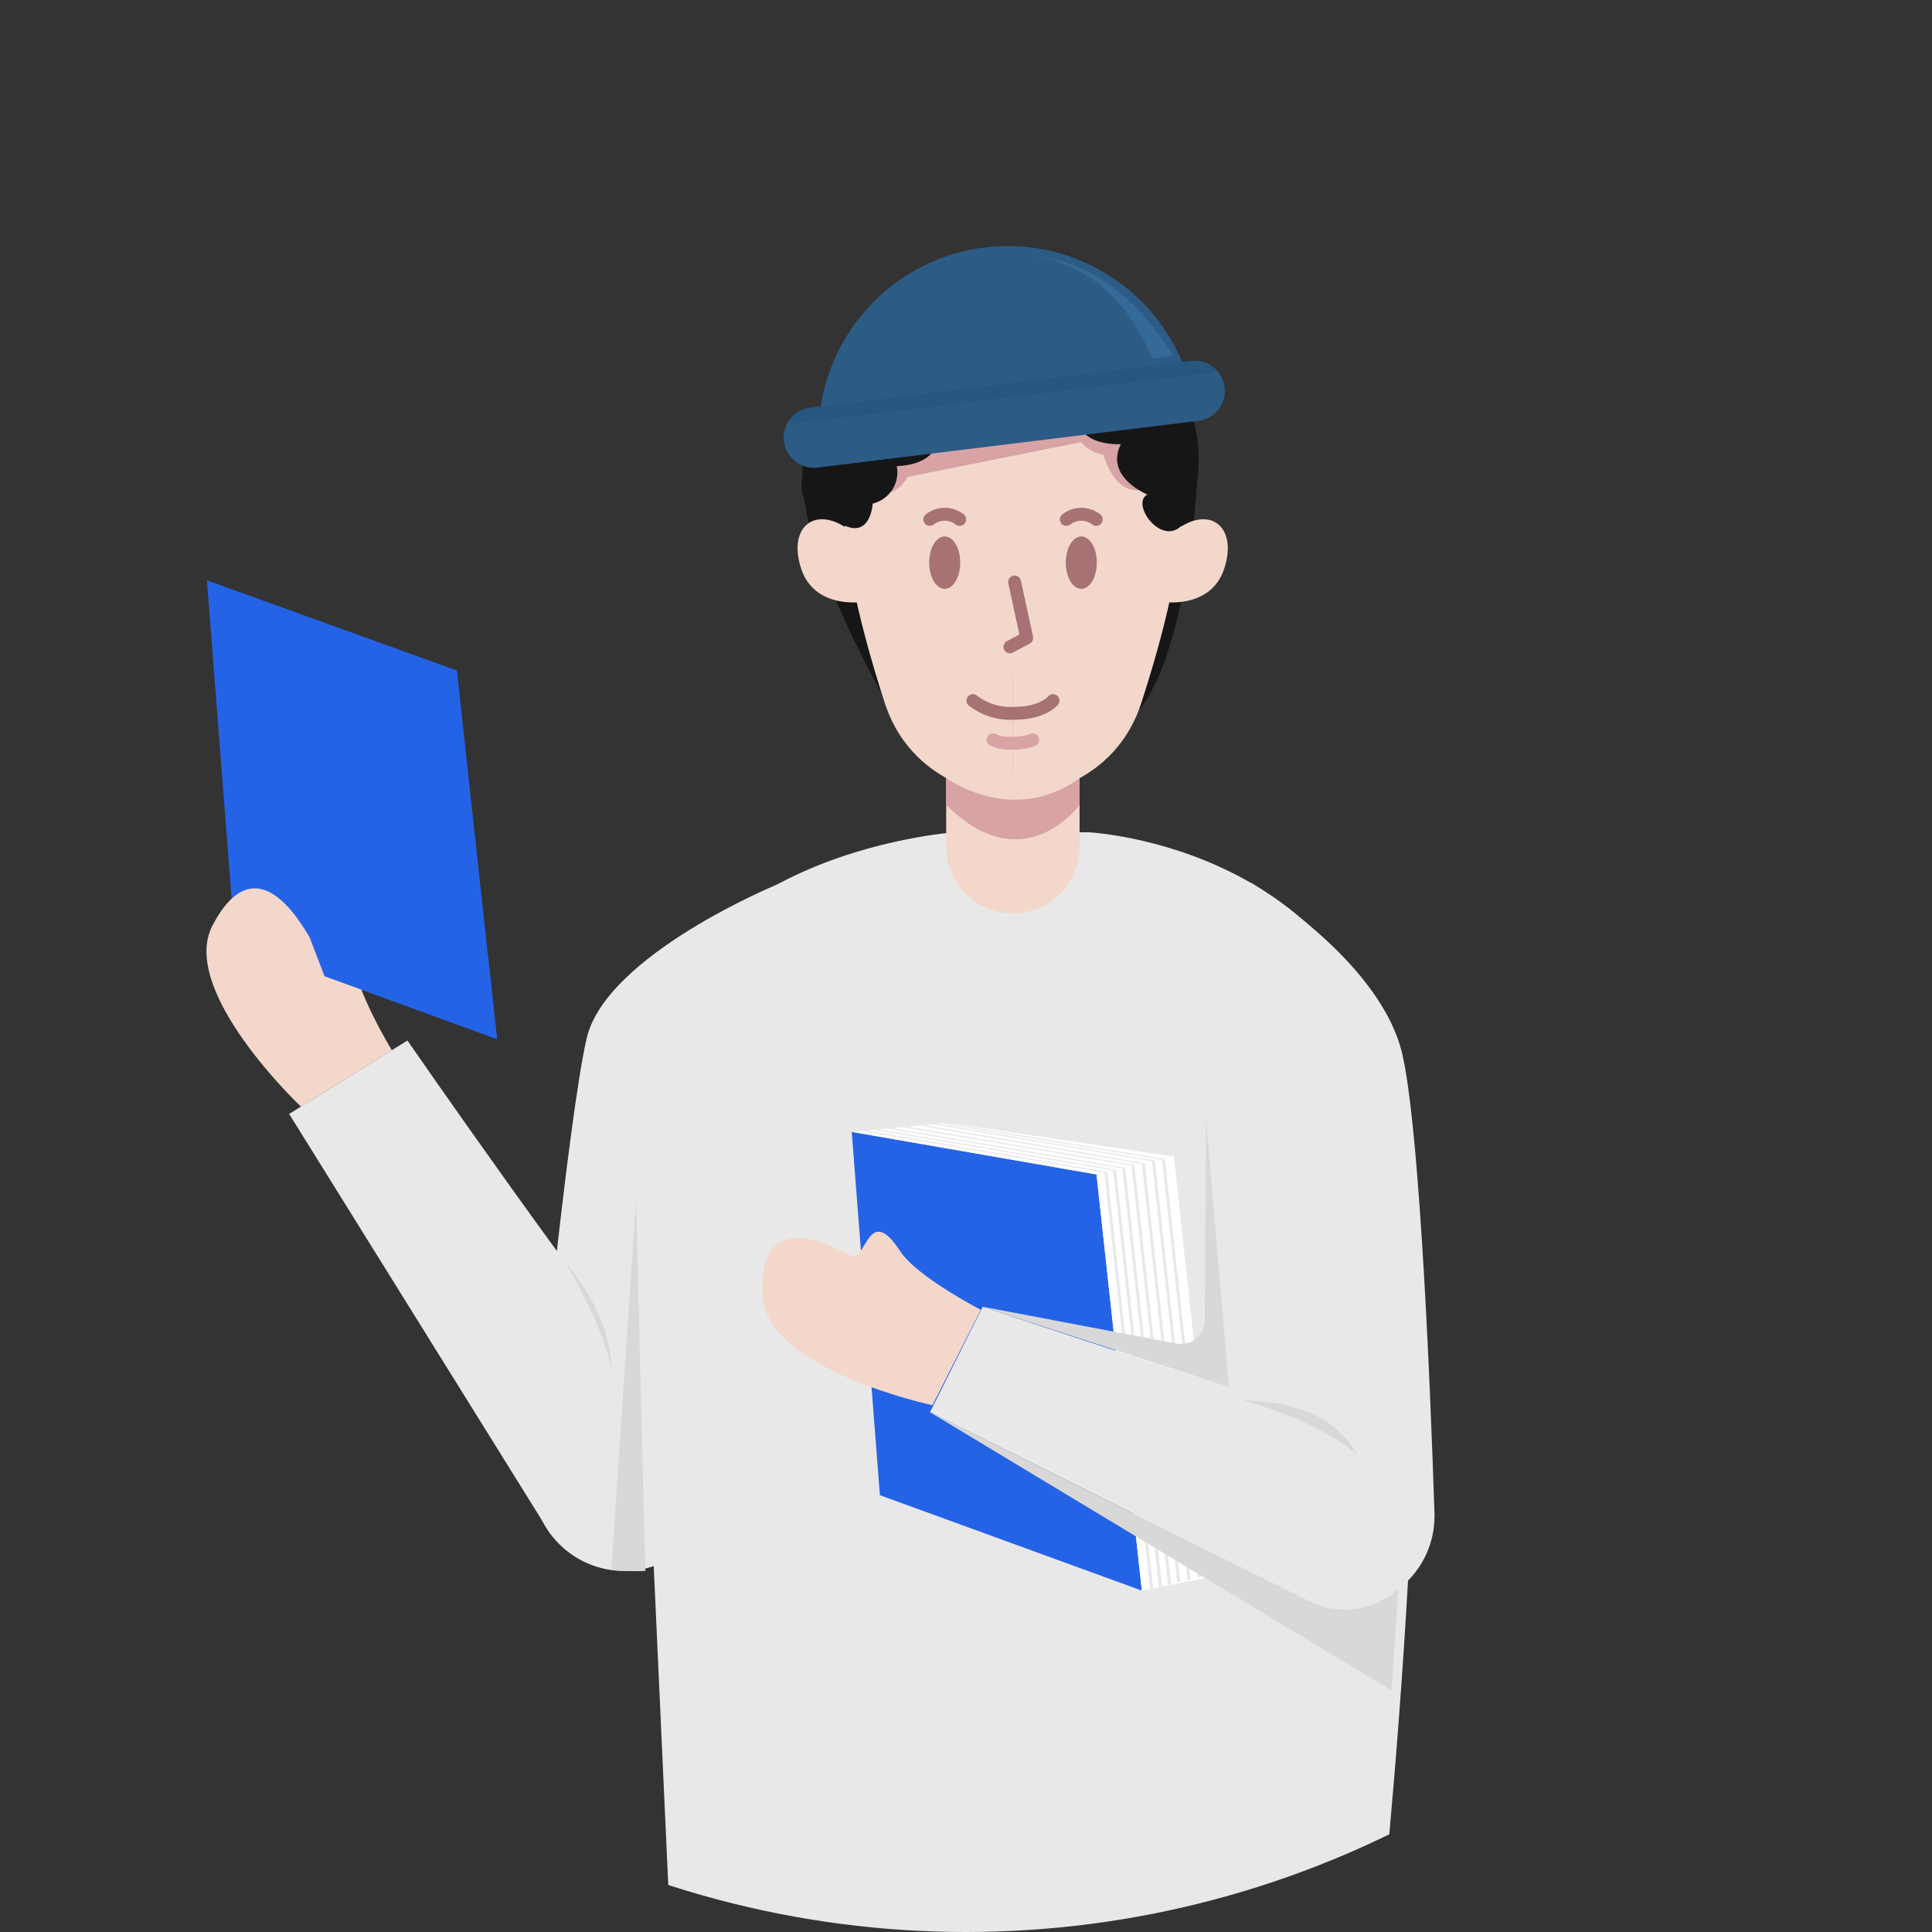 <svg xmlns="http://www.w3.org/2000/svg" xmlns:xlink="http://www.w3.org/1999/xlink" width="150" height="150" viewBox="0 0 150 150"><rect x="0" y="0" width="150" height="150" fill="#333333" stroke="none"/><defs><style>.a,.i,.l{fill:none;}.b{clip-path:url(#a);}.c{fill:#e9e8e8;}.d{fill:#2463e6;}.e{fill:#fff;}.f{fill:#d9d8d8;}.g{fill:#f3d7cb;}.h{fill:#161616;}.i{stroke:#a67273;stroke-linejoin:round;}.i,.l{stroke-linecap:round;}.j{fill:#a67273;}.k{fill:#d8a3a5;}.l{stroke:#d8a3a5;stroke-miterlimit:10;}.m{fill:#414141;}.n{fill:#261611;}.o{fill:#2c5c86;}.p{fill:#356a98;}.q{fill:#265781;}</style><clipPath id="a"><circle class="a" cx="75" cy="75" r="75"/></clipPath></defs><g class="b"><g transform="translate(16.033 19.098)"><path class="c" d="M716.782,404.771s21.588,1.086,24.495,22.086-2.3,66.977-2.3,66.977H684.445l-3.072-67.34c.34-20.085,24.989-21.724,24.989-21.724Z" transform="translate(-648.26 -359.249)"/><circle class="c" cx="7.137" cy="7.137" r="7.137" transform="translate(81.067 91.474)"/><circle class="c" cx="7.137" cy="7.137" r="7.137" transform="translate(25.288 88.595)"/><g transform="translate(50.094 68.081)"><path class="d" d="M771.048,527.591l19.006,3.306,3.519,32.31L773.237,555.8Z" transform="translate(-771.048 -526.892)"/><path class="e" d="M771.048,524.6l7.462-.7,17.551,2.618-6.007,1.386Z" transform="translate(-771.048 -523.901)"/><path class="e" d="M874.935,571.423l6.005-1.18-3.517-32.517-6.007,1.386Z" transform="translate(-852.41 -535.109)"/><g transform="translate(0.769 0.006)"><path class="c" d="M874.652,544.081l3.55,32.325.238-.047-3.565-32.33Z" transform="translate(-855.802 -540.223)"/><path class="c" d="M878.25,543.223l3.55,32.325.238-.047-3.565-32.33Z" transform="translate(-858.719 -539.528)"/><path class="c" d="M882.023,542.412l3.549,32.325.238-.047-3.565-32.33Z" transform="translate(-861.777 -538.871)"/><path class="c" d="M885.779,541.263l3.55,32.325.238-.047L886,541.212Z" transform="translate(-864.822 -537.939)"/><path class="c" d="M890,540.479l3.55,32.325.238-.047-3.565-32.33Z" transform="translate(-868.243 -537.303)"/><path class="c" d="M894.177,539.475l3.55,32.325.238-.047-3.565-32.33Z" transform="translate(-871.629 -536.49)"/><path class="c" d="M898.253,538.73l3.55,32.325.238-.047-3.565-32.33Z" transform="translate(-874.934 -535.885)"/><path class="c" d="M775.107,527.054l18.85,3.236.223-.051L775.5,527.018Z" transform="translate(-775.107 -526.433)"/><path class="c" d="M779.871,526.548l18.664,3.161.223-.051-18.5-3.146Z" transform="translate(-778.969 -526.023)"/><path class="c" d="M785.579,526.078l18.289,3.1.223-.051-18.122-3.085Z" transform="translate(-783.596 -525.642)"/><path class="c" d="M791.712,525.487l17.842,2.99.223-.051L792.1,525.451Z" transform="translate(-788.567 -525.163)"/><path class="c" d="M799.084,524.905l17.21,2.967.223-.051-17.043-2.952Z" transform="translate(-794.544 -524.691)"/><path class="c" d="M803.757,524.229l17.129,2.884.223-.051-16.962-2.869Z" transform="translate(-798.332 -524.143)"/><path class="c" d="M807.7,523.967l17.142,2.814.223-.051-16.976-2.8Z" transform="translate(-801.527 -523.93)"/></g></g><path class="c" d="M923.748,425.388s10.127,6.015,11.79,13.385,2.484,35.8,2.484,35.8l-14.225-.828-2.588-33.264Z" transform="translate(-842.68 -375.962)"/><path class="c" d="M832.923,622.332l-29.8-14.846,4.094-8.187s23.844,8.018,29.069,9.115Z" transform="translate(-746.951 -516.941)"/><path class="c" d="M660.129,426.134s-13.316,5.469-14.808,11.974-3.975,32.334-3.975,32.334l8.342,4.736,5.687-31.279Z" transform="translate(-615.812 -376.566)"/><path class="c" d="M560.665,528.41l-20.281-32.6,9.184-5.7s14.415,20.833,20.027,27.3Z" transform="translate(-533.969 -428.422)"/><path class="f" d="M674.4,555.257l.725,28.85a19.217,19.217,0,0,1-2.641-.071Z" transform="translate(-641.052 -481.238)"/><path class="f" d="M824.738,536.659l19.121,6.236-1.782-20.869-.094,15.666a1.864,1.864,0,0,1-2.132,1.833Z" transform="translate(-764.477 -454.3)"/><path class="f" d="M803.118,642.533l29.8,14.846a6.289,6.289,0,0,0,6.564-1.109l-.517,7.87Z" transform="translate(-746.951 -551.987)"/><path class="f" d="M931.527,637.693s6.589-.274,8.847,4.243C940.374,641.936,938.142,639.552,931.527,637.693Z" transform="translate(-851.044 -548.062)"/><path class="f" d="M654.146,581.842s3.615,3.957,3.472,8.436C657.618,590.278,657.713,588.122,654.146,581.842Z" transform="translate(-626.189 -502.789)"/><path class="g" d="M751.374,574.6l-3.753,7.407s-12.826-2.73-13.182-8.458c-.45-7.253,5.718-3.717,6.873-3.156s1.315-4.177,3.8-.348C746.4,572.032,751.374,574.6,751.374,574.6Z" transform="translate(-691.259 -492.005)"/><g transform="translate(0 25.956)"><path class="d" d="M506.677,301.445l19.409,7.006L529.2,337.06l-20.337-7.406Z" transform="translate(-506.645 -301.445)"/><path class="g" d="M520.9,440.324l-7.057,4.377s-9.537-9-6.864-14.078c3.385-6.43,6.817-.2,7.512.877s3.3-2.885,3.429,1.679C517.992,435.546,520.9,440.324,520.9,440.324Z" transform="translate(-506.509 -403.835)"/><path class="d" d="M548.676,439.822l1.179,3.074,13.393,4.877-.711-6.531-13.861-3.223Z" transform="translate(-540.691 -412.156)"/></g><path class="h" d="M888.735,278.535s3.488-3.284,4.541-17.788l-3.639,1.385Z" transform="translate(-816.356 -242.497)"/><path class="h" d="M757.194,272.48s-5.167-9.057-6.021-15.113,5.668.928,5.668.928Z" transform="translate(-704.78 -237.755)"/><path class="g" d="M0,0H10.358a0,0,0,0,1,0,0V5.807a5.179,5.179,0,0,1-5.179,5.179h0A5.179,5.179,0,0,1,0,5.807V0A0,0,0,0,1,0,0Z" transform="translate(57.428 40.832)"/><g transform="translate(49.464 7.007)"><circle class="g" cx="13.153" cy="13.153" r="13.153"/><path class="g" d="M781.1,293.491s-7.639-.154-9.974-7.375-3.148-12.017-3.127-15.283h13.1Z" transform="translate(-767.942 -257.68)"/><path class="g" d="M837.179,293.491s7.639-.154,9.974-7.375,3.148-12.017,3.127-15.283h-13.1Z" transform="translate(-824.026 -257.68)"/></g><g transform="translate(56.11 20.829)"><path class="i" d="M805.374,274.766a1.886,1.886,0,0,0-2.32,0" transform="translate(-803.009 -274.367)"/><path class="i" d="M861.373,274.766a1.886,1.886,0,0,0-2.319,0" transform="translate(-848.405 -274.367)"/><path class="i" d="M826.954,350.771s-.785.984-3.008.984a4.793,4.793,0,0,1-3.211-.984h0" transform="translate(-817.342 -336.303)"/><ellipse class="j" cx="1.205" cy="2.035" rx="1.205" ry="2.035" transform="translate(10.604 1.72)"/><ellipse class="j" cx="1.205" cy="2.035" rx="1.205" ry="2.035" transform="translate(0 1.72)"/><path class="i" d="M836.265,302.125l.94,4.345-1.306.693" transform="translate(-829.634 -296.868)"/></g><path class="k" d="M809.779,382.53s5.133,3.775,10.358.01v2.067s-4.331,6.027-10.358,0Z" transform="translate(-752.351 -341.219)"/><path class="g" d="M753.937,282.83s-3.728.616-4.794-2.53.918-4.879,3.4-3.266A23.422,23.422,0,0,1,753.937,282.83Z" transform="translate(-702.958 -255.203)"/><path class="g" d="M898.372,282.83s3.728.616,4.794-2.53-.918-4.879-3.4-3.266A23.422,23.422,0,0,0,898.372,282.83Z" transform="translate(-824.168 -255.203)"/><path class="l" d="M828.992,366.843a2.946,2.946,0,0,0,1.491.258,3.851,3.851,0,0,0,1.591-.258h0" transform="translate(-767.926 -328.503)"/><g transform="translate(27.543 134.586)"><rect class="g" width="13.12" height="5.517" transform="translate(36.525 146.703)"/><rect class="g" width="13.12" height="5.517" transform="translate(22.272 146.703)"/><path class="m" d="M697.672,875.1l11.538,147.125H724.9V875.1Z" transform="translate(-689.016 -875.103)"/><path class="m" d="M869.1,875.1l-11.538,147.125H841.874V875.1Z" transform="translate(-805.912 -875.103)"/><path class="n" d="M671.958,1678.954h15.4v15.2H652.444s-4.159-8.051,11.943-7.6c3.093,0,6.291-.826,6.825-3.386S671.958,1678.954,671.958,1678.954Z" transform="translate(-651.962 -1526.735)"/><path class="n" d="M860.242,1678.954h-15.4v15.2h34.909s4.159-8.051-11.943-7.6c-3.092,0-6.291-.826-6.825-3.386S860.242,1678.954,860.242,1678.954Z" transform="translate(-808.322 -1526.735)"/></g><path class="k" d="M786.066,232.193s.594-.064,1.347-1.192l13.458-2.7a2.555,2.555,0,0,0,1.7.96s.982,3.626,3.435,2.595l-3.021-7.405-17.132,2.891Z" transform="translate(-732.952 -213.073)"/><path class="h" d="M765.062,194.6s.222,3.728-5.425,3.057c0,0,.7,2.95-3.249,3.128a2.5,2.5,0,0,1-1.869,2.907s-.153,2.7-2.245,1.672-3.584-1.379-3.229-3.654-2.1-2.488,2.078-5.189,6.907-10.734,15.246-7.606,14.169,4.55,13.387,12.654-5.687,2.346-3.91,1.422c0,0-3.341-1.351-2.062-3.91,0,0-4.007.213-3.177-2.843C770.607,196.239,767.359,199.153,765.062,194.6Z" transform="translate(-702.795 -183.692)"/><g transform="translate(44.815)"><path class="o" d="M786.2,173.8a4.275,4.275,0,0,0-.781.027l-25.989,3.191a3.727,3.727,0,0,0-1.549.536A14.687,14.687,0,0,1,786.2,173.8Z" transform="translate(-755.095 -164.373)"/><path class="o" d="M745.227,215.081l29.566-3.63a2.341,2.341,0,0,1,2.608,2.038h0a2.341,2.341,0,0,1-2.038,2.608l-29.566,3.63a2.341,2.341,0,0,1-2.608-2.038h0A2.341,2.341,0,0,1,745.227,215.081Z" transform="translate(-743.172 -202.521)"/><path class="p" d="M854.811,176.569l1.591-.2s-3.949-7.317-10.812-7.714C845.575,168.709,851.541,168.766,854.811,176.569Z" transform="translate(-826.196 -167.848)"/><path class="q" d="M746.248,215.112l29.777-3.656a2.834,2.834,0,0,1,1.4.346,3.89,3.89,0,0,1,.591.514l-33.451,4.061a2.2,2.2,0,0,1,.5-.666A2.828,2.828,0,0,1,746.248,215.112Z" transform="translate(-744.298 -202.54)"/></g><path class="n" d="M.276,0h0A.276.276,0,0,1,.552.276V131.844a0,0,0,0,1,0,0H0a0,0,0,0,1,0,0V.276A.276.276,0,0,1,.276,0Z" transform="translate(63.127 149.576)"/></g></g></svg>